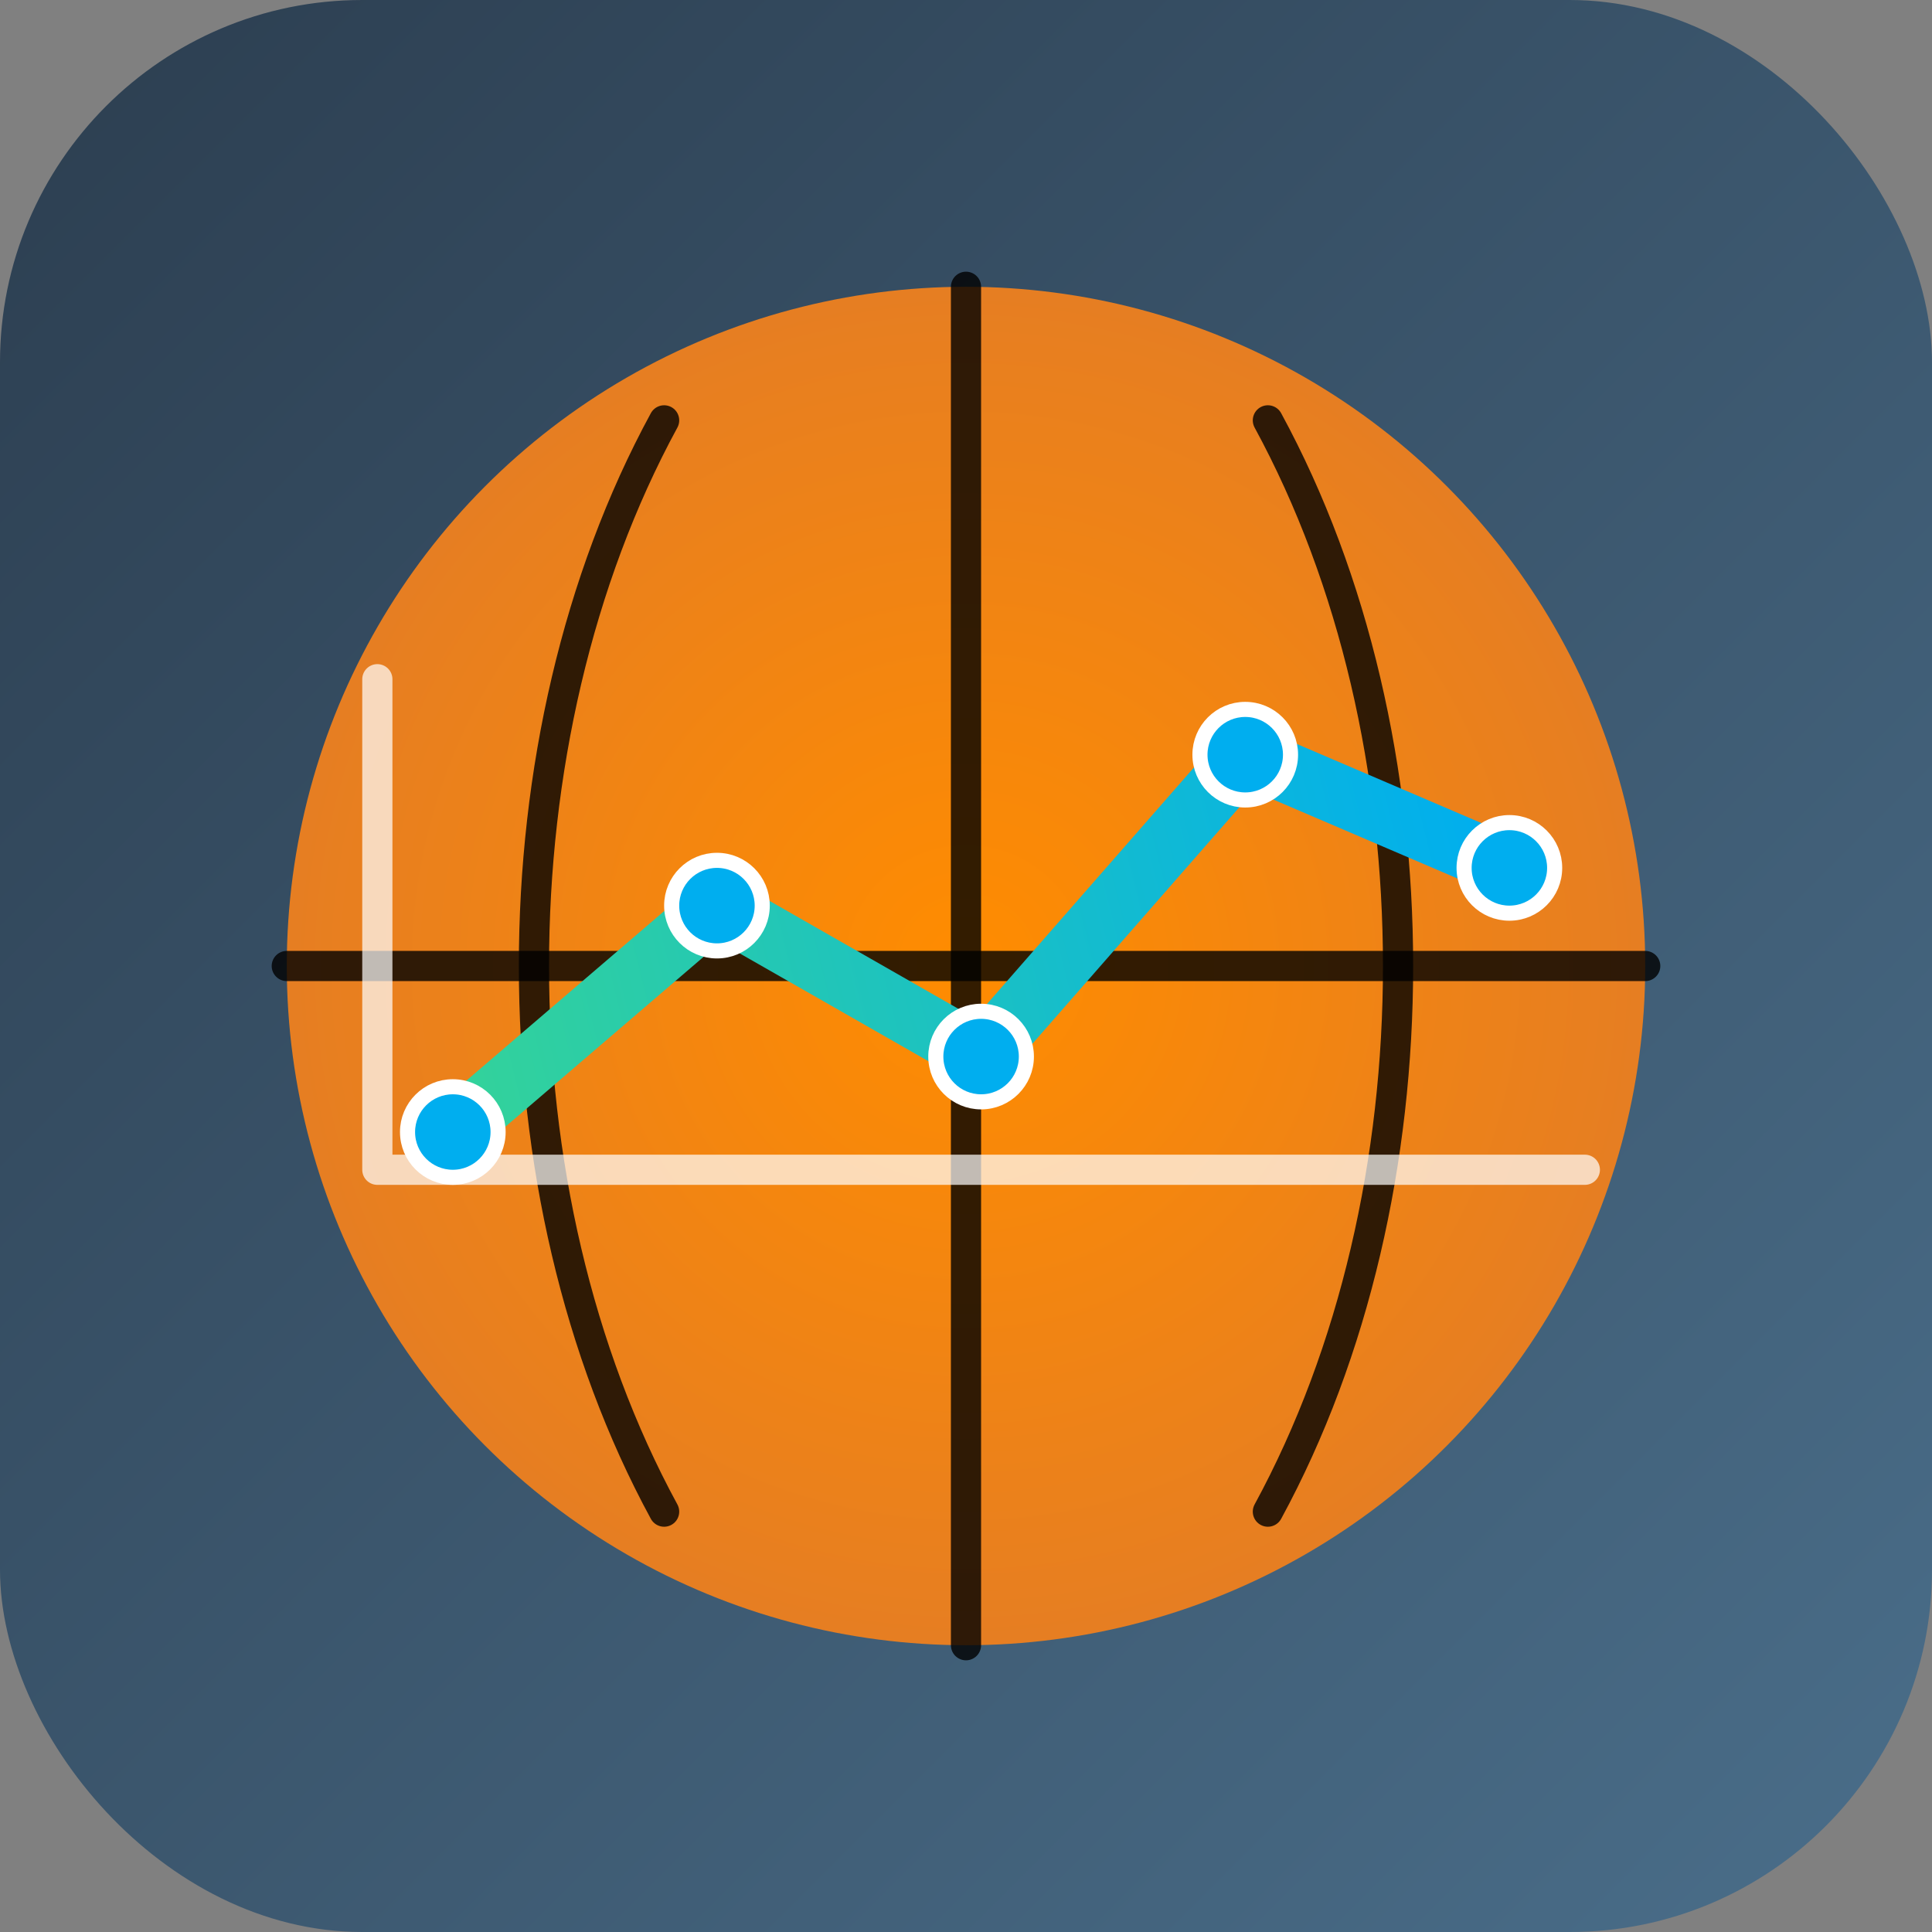 <svg width="256" height="256" viewBox="0 0 256 256" fill="none" xmlns="http://www.w3.org/2000/svg">
    <rect x="0" y="0" width="256" height="256" fill="#808080" stroke="none"/>
    <!-- Simple background for visibility -->
    <rect width="256" height="256" rx="48" fill="url(#background_gradient)"/>
    
    <!-- Basketball -->
    <circle cx="128" cy="128" r="90" fill="url(#basketball_gradient)"/>
    
    <!-- Basketball Seams -->
    <path d="M128 38 L128 218" stroke="black" stroke-opacity="0.8" stroke-width="4" stroke-linecap="round"/>
    <path d="M38 128 L218 128" stroke="black" stroke-opacity="0.8" stroke-width="4" stroke-linecap="round"/>
    <path d="M88 55.7 C 65 98, 65 158, 88 200.3" stroke="black" stroke-opacity="0.8" stroke-width="4" stroke-linecap="round" fill="none"/>
    <path d="M168 55.7 C 191 98, 191 158, 168 200.3" stroke="black" stroke-opacity="0.8" stroke-width="4" stroke-linecap="round" fill="none"/>
    
    <!-- Chart Axes -->
    <polyline points="50,90 50,155 210,155" fill="none" stroke="white" stroke-opacity="0.7" stroke-width="4" stroke-linecap="round" stroke-linejoin="round"/>

    <!-- Line Graph Overlay -->
    <polyline points="60,150 95,120 130,140 165,100 200,115" fill="none" stroke="url(#line_gradient)" stroke-width="8" stroke-linecap="round" stroke-linejoin="round"/>
    
    <!-- Data Points on Graph -->
    <circle cx="60" cy="150" r="6" fill="#00AEEF" stroke="white" stroke-width="2"/>
    <circle cx="95" cy="120" r="6" fill="#00AEEF" stroke="white" stroke-width="2"/>
    <circle cx="130" cy="140" r="6" fill="#00AEEF" stroke="white" stroke-width="2"/>
    <circle cx="165" cy="100" r="6" fill="#00AEEF" stroke="white" stroke-width="2"/>
    <circle cx="200" cy="115" r="6" fill="#00AEEF" stroke="white" stroke-width="2"/>
    
    <defs>
        <!-- Gradients for a more polished look -->
        <linearGradient id="background_gradient" x1="0" y1="0" x2="256" y2="256" gradientUnits="userSpaceOnUse">
            <stop stop-color="#2C3E50"/>
            <stop offset="1" stop-color="#4A6E8A"/>
        </linearGradient>
        <radialGradient id="basketball_gradient" cx="0" cy="0" r="1" gradientUnits="userSpaceOnUse" gradientTransform="translate(128 128) rotate(90) scale(90)">
            <stop stop-color="#FF8C00"/>
            <stop offset="1" stop-color="#E67E22"/>
        </radialGradient>
        <linearGradient id="line_gradient" x1="60" y1="150" x2="200" y2="115" gradientUnits="userSpaceOnUse">
            <stop stop-color="#34D399"/>
            <stop offset="1" stop-color="#00AEEF"/>
        </linearGradient>
    </defs>
</svg>
